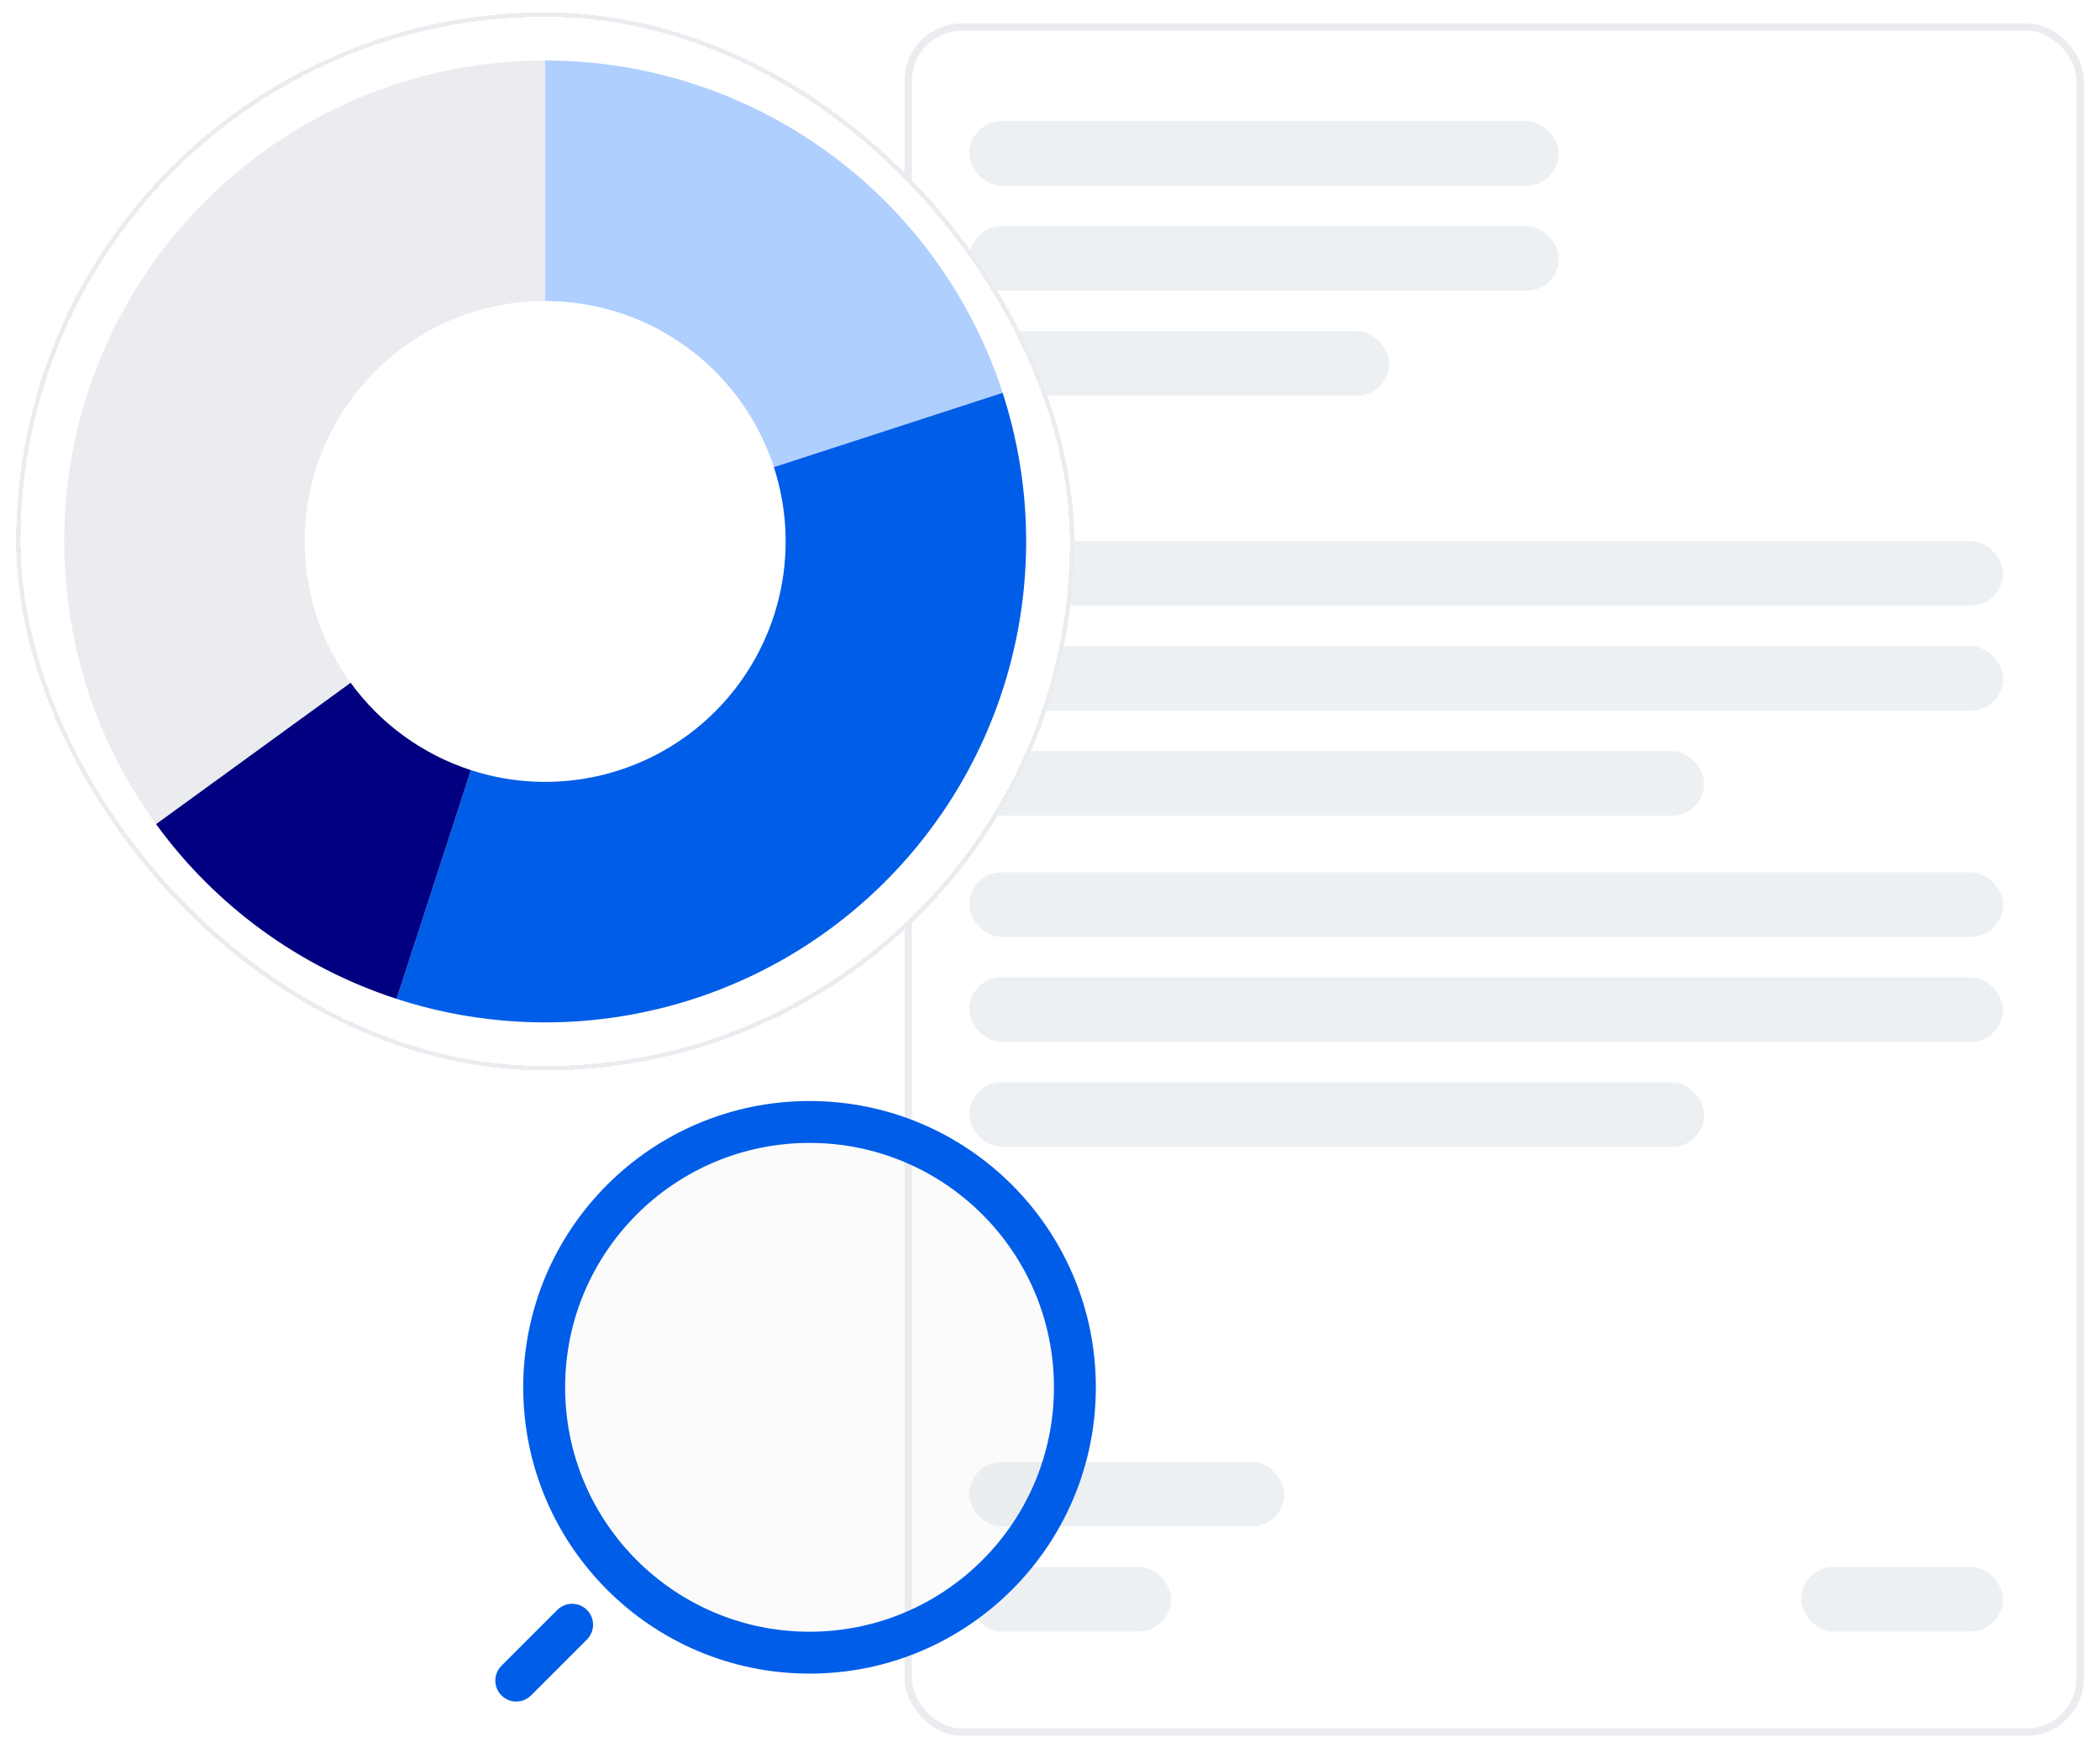 <svg width="260" height="217" viewBox="0 0 260 217" fill="none" xmlns="http://www.w3.org/2000/svg">
    <g filter="url(#filter0_d_0_1)">
        <rect x="112" y="2" width="146" height="212" rx="7.08" fill="white"/>
        <rect x="112.452" y="2.452" width="145.095" height="211.095" rx="6.628" stroke="#EAECF0" stroke-width="0.905"/>
    </g>
    <rect x="120" y="15" width="73" height="8" rx="4" fill="#EDF0F3"/>
    <rect x="120" y="67" width="128" height="8" rx="4" fill="#EDF0F3"/>
    <rect x="120" y="108" width="128" height="8" rx="4" fill="#EDF0F3"/>
    <rect x="120" y="28" width="73" height="8" rx="4" fill="#EDF0F3"/>
    <rect x="120" y="80" width="128" height="8" rx="4" fill="#EDF0F3"/>
    <rect x="120" y="121" width="128" height="8" rx="4" fill="#EDF0F3"/>
    <rect x="120" y="41" width="52" height="8" rx="4" fill="#EDF0F3"/>
    <rect x="120" y="93" width="91" height="8" rx="4" fill="#EDF0F3"/>
    <rect x="120" y="134" width="91" height="8" rx="4" fill="#EDF0F3"/>
    <rect x="120" y="181" width="39" height="8" rx="4" fill="#EDF0F3"/>
    <rect x="120" y="194" width="25" height="8" rx="4" fill="#EDF0F3"/>
    <rect x="223" y="194" width="25" height="8" rx="4" fill="#EDF0F3"/>
    <g filter="url(#filter1_d_0_1)">
        <rect x="2" y="1" width="131" height="131" rx="65.5" fill="white" shape-rendering="crispEdges"/>
        <rect x="2.269" y="1.269" width="130.461" height="130.461" rx="65.231" stroke="#EAECF0" stroke-width="0.539" shape-rendering="crispEdges"/>
        <path d="M127.045 66.5C127.045 99.386 100.386 126.046 67.5 126.046C34.614 126.046 7.955 99.386 7.955 66.5C7.955 33.614 34.614 6.955 67.5 6.955C100.386 6.955 127.045 33.614 127.045 66.5ZM37.727 66.5C37.727 82.943 51.057 96.273 67.5 96.273C83.943 96.273 97.273 82.943 97.273 66.5C97.273 50.057 83.943 36.727 67.5 36.727C51.057 36.727 37.727 50.057 37.727 66.5Z" fill="#EAECF0"/>
        <path d="M67.5 6.955C80.075 6.955 92.327 10.935 102.5 18.327C112.673 25.718 120.245 36.14 124.131 48.099L95.816 57.3C93.873 51.32 90.087 46.109 85 42.413C79.913 38.718 73.787 36.727 67.5 36.727V6.955Z" fill="#AFCFFF"/>
        <path d="M124.131 48.099C127.525 58.544 127.964 69.723 125.4 80.401C122.837 91.079 117.37 100.84 109.605 108.605C101.84 116.37 92.079 121.837 81.401 124.4C70.722 126.964 59.544 126.525 49.099 123.131L58.3 94.816C63.522 96.512 69.111 96.732 74.45 95.45C79.789 94.168 84.67 91.435 88.552 87.552C92.435 83.67 95.168 78.789 96.45 73.45C97.732 68.111 97.512 62.522 95.816 57.3L124.131 48.099Z" fill="#005DE8"/>
        <path d="M49.099 123.131C37.14 119.245 26.718 111.673 19.327 101.5L43.413 84C47.109 89.087 52.32 92.873 58.3 94.816L49.099 123.131Z" fill="#000080"/>
    </g>
    <g filter="url(#filter2_b_0_1)">
        <circle cx="100.5" cy="171.5" r="30.5" fill="#D9D9D9" fill-opacity="0.12"/>
    </g>
    <path fill-rule="evenodd" clip-rule="evenodd" d="M69.969 171.771C69.969 188.483 83.517 202.031 100.229 202.031C116.942 202.031 130.49 188.483 130.49 171.771C130.49 155.058 116.942 141.51 100.229 141.51C83.517 141.51 69.969 155.058 69.969 171.771ZM100.229 207.219C80.652 207.219 64.781 191.348 64.781 171.771C64.781 152.193 80.652 136.323 100.229 136.323C119.806 136.323 135.677 152.193 135.677 171.771C135.677 191.348 119.806 207.219 100.229 207.219ZM68.999 199.333C70.012 198.32 71.654 198.32 72.667 199.333C73.68 200.345 73.68 201.988 72.667 203.001L65.751 209.917C64.738 210.93 63.096 210.93 62.083 209.917C61.07 208.904 61.07 207.262 62.083 206.249L68.999 199.333Z" fill="#005DE8"/>
    <defs>
        <filter id="filter0_d_0_1" x="110.191" y="1.095" width="149.619" height="215.619" filterUnits="userSpaceOnUse" color-interpolation-filters="sRGB">
            <feFlood flood-opacity="0" result="BackgroundImageFix"/>
            <feColorMatrix in="SourceAlpha" type="matrix" values="0 0 0 0 0 0 0 0 0 0 0 0 0 0 0 0 0 0 127 0" result="hardAlpha"/>
            <feOffset dy="0.905"/>
            <feGaussianBlur stdDeviation="0.905"/>
            <feComposite in2="hardAlpha" operator="out"/>
            <feColorMatrix type="matrix" values="0 0 0 0 0.063 0 0 0 0 0.094 0 0 0 0 0.157 0 0 0 0.05 0"/>
            <feBlend mode="normal" in2="BackgroundImageFix" result="effect1_dropShadow_0_1"/>
            <feBlend mode="normal" in="SourceGraphic" in2="effect1_dropShadow_0_1" result="shape"/>
        </filter>
        <filter id="filter1_d_0_1" x="0.923" y="0.461" width="133.155" height="133.155" filterUnits="userSpaceOnUse" color-interpolation-filters="sRGB">
            <feFlood flood-opacity="0" result="BackgroundImageFix"/>
            <feColorMatrix in="SourceAlpha" type="matrix" values="0 0 0 0 0 0 0 0 0 0 0 0 0 0 0 0 0 0 127 0" result="hardAlpha"/>
            <feOffset dy="0.539"/>
            <feGaussianBlur stdDeviation="0.539"/>
            <feComposite in2="hardAlpha" operator="out"/>
            <feColorMatrix type="matrix" values="0 0 0 0 0.063 0 0 0 0 0.094 0 0 0 0 0.157 0 0 0 0.05 0"/>
            <feBlend mode="normal" in2="BackgroundImageFix" result="effect1_dropShadow_0_1"/>
            <feBlend mode="normal" in="SourceGraphic" in2="effect1_dropShadow_0_1" result="shape"/>
        </filter>
        <filter id="filter2_b_0_1" x="66" y="137" width="69" height="69" filterUnits="userSpaceOnUse" color-interpolation-filters="sRGB">
            <feFlood flood-opacity="0" result="BackgroundImageFix"/>
            <feGaussianBlur in="BackgroundImageFix" stdDeviation="2"/>
            <feComposite in2="SourceAlpha" operator="in" result="effect1_backgroundBlur_0_1"/>
            <feBlend mode="normal" in="SourceGraphic" in2="effect1_backgroundBlur_0_1" result="shape"/>
        </filter>
    </defs>
</svg>
